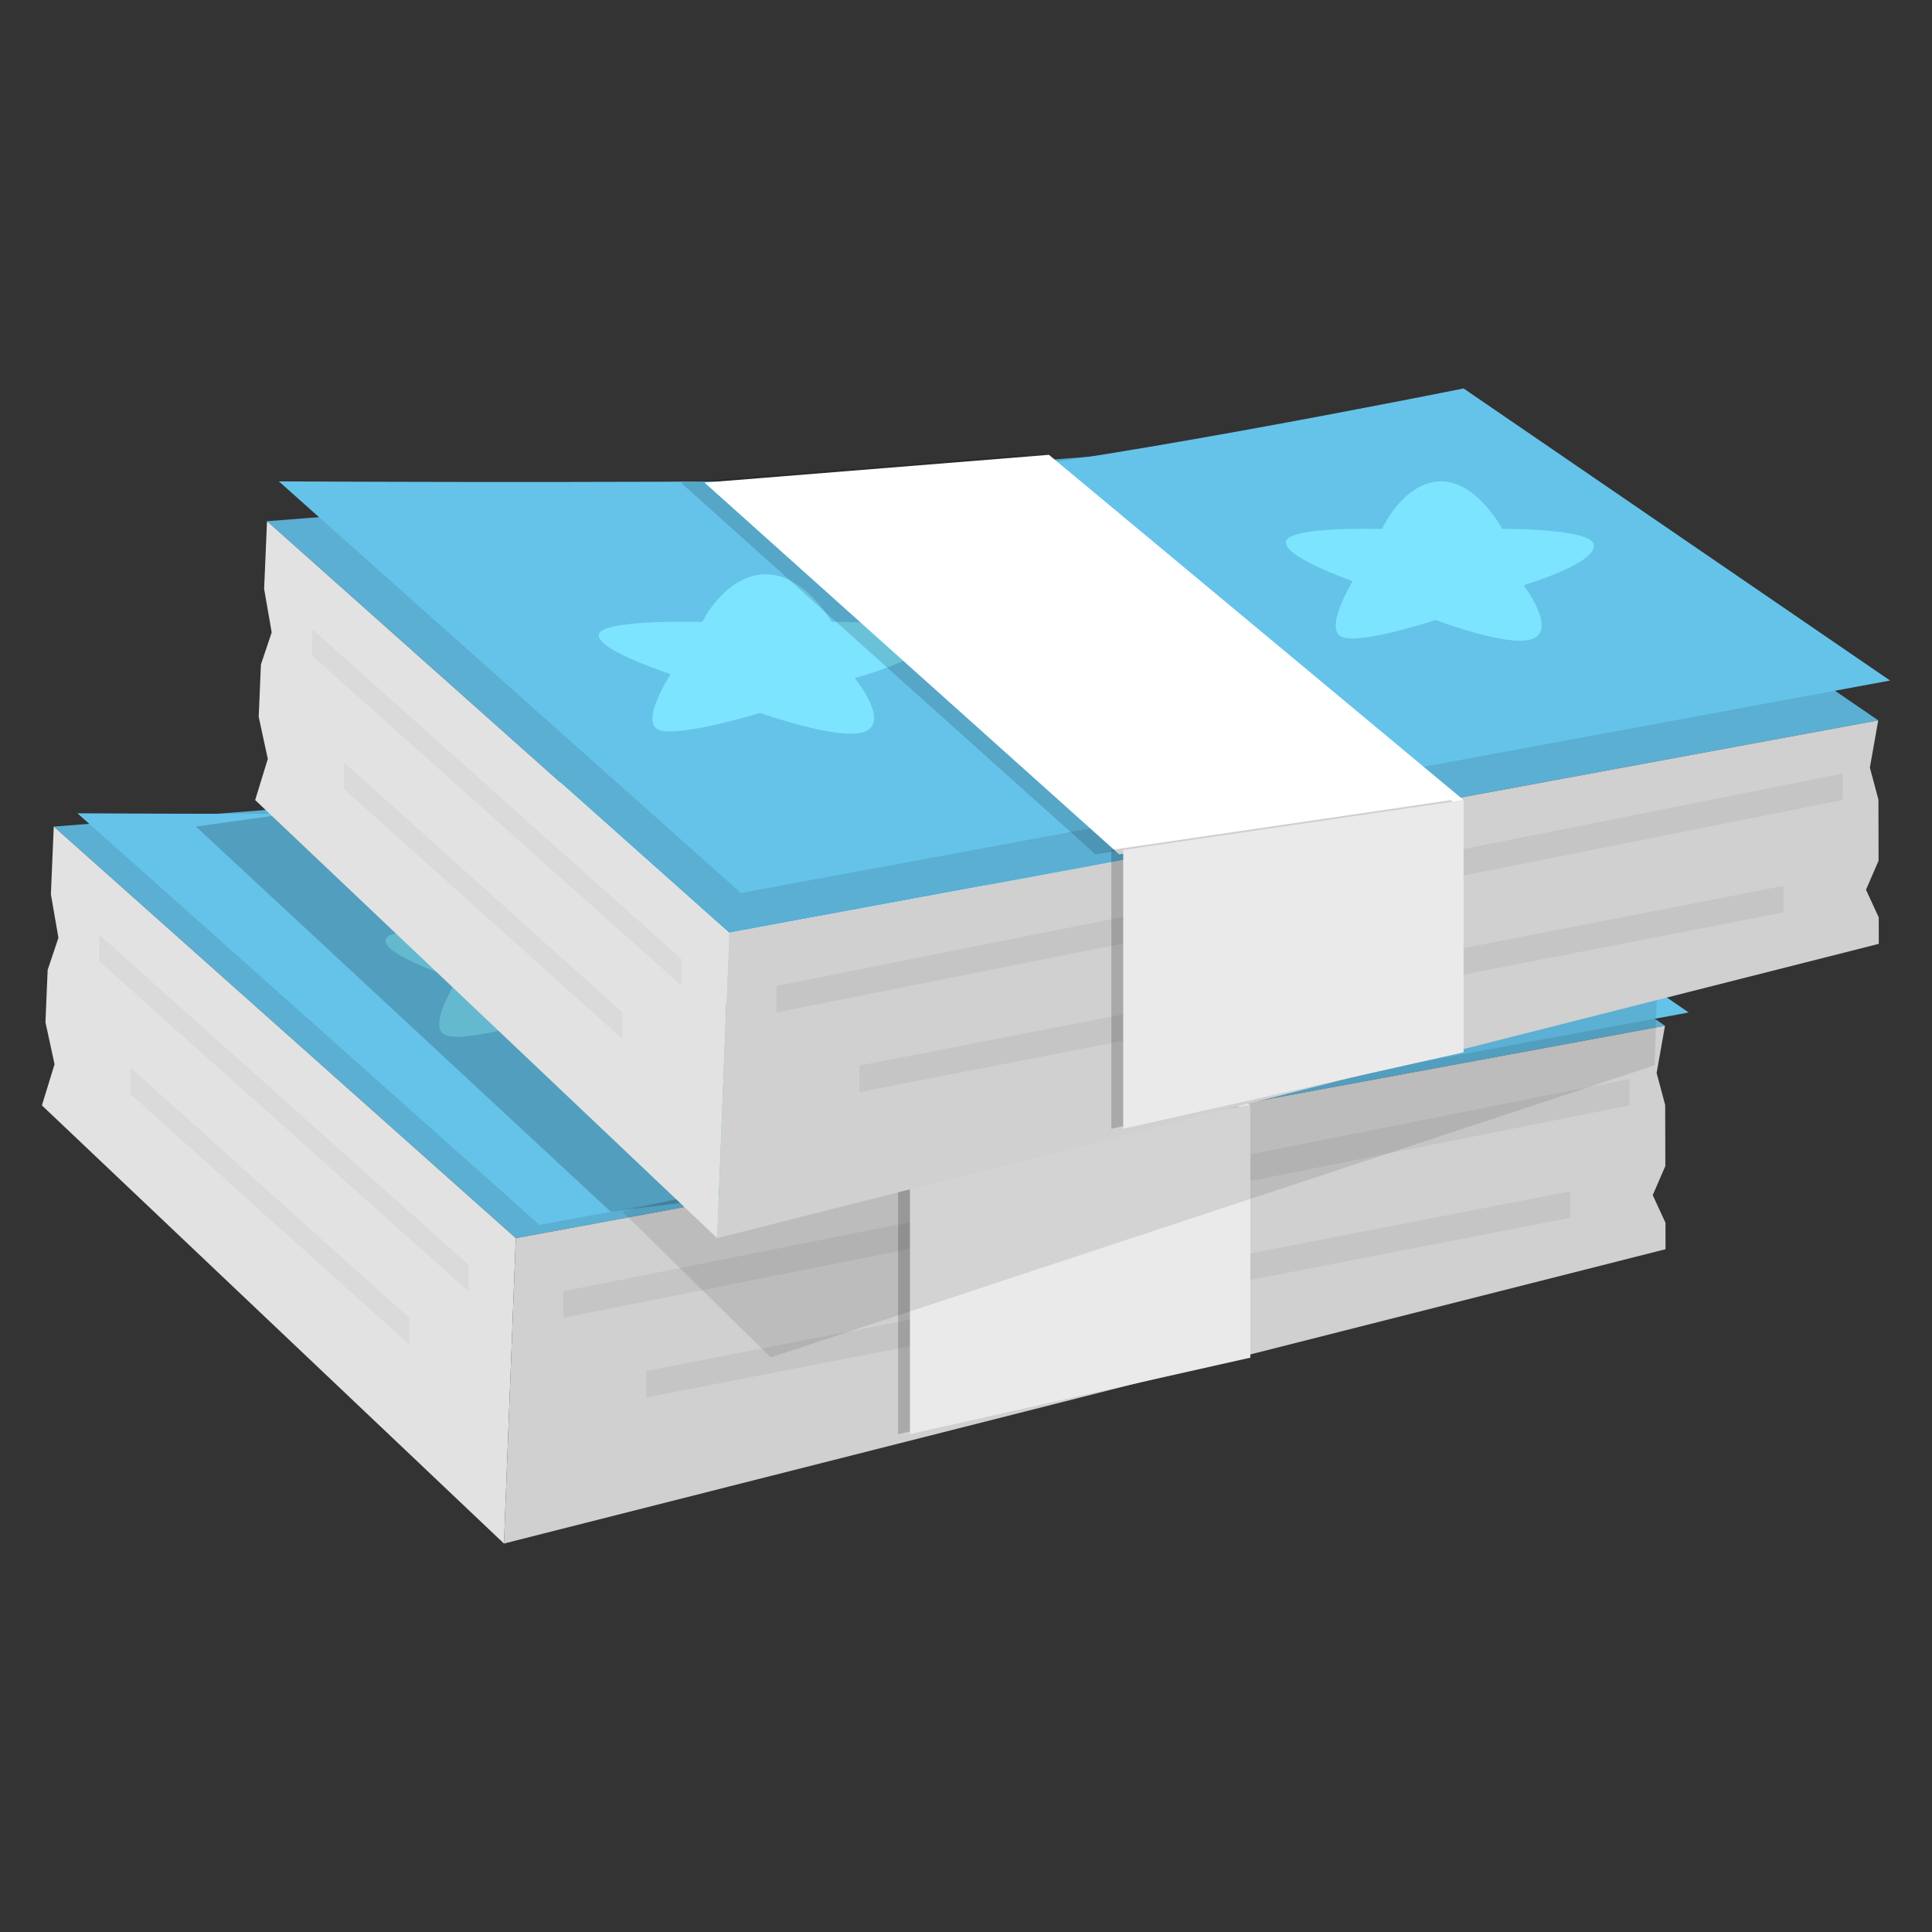 <?xml version="1.0" encoding="UTF-8" standalone="no"?><!DOCTYPE svg PUBLIC "-//W3C//DTD SVG 1.1//EN" "http://www.w3.org/Graphics/SVG/1.1/DTD/svg11.dtd"><svg width="100%" height="100%" viewBox="0 0 256 256" version="1.1" xmlns="http://www.w3.org/2000/svg" xmlns:xlink="http://www.w3.org/1999/xlink" xml:space="preserve" xmlns:serif="http://www.serif.com/" style="fill-rule:evenodd;clip-rule:evenodd;stroke-linejoin:round;stroke-miterlimit:2;"><rect x="0" y="0" width="256" height="256" fill="#333333" stroke="none"/><g id="Credits"><path id="Path" d="M7.123,109.528l156.983,-12.316l56.514,38.705l-152.273,28.149l-61.224,-54.538Z" style="fill:#5aafd3;"/><path id="Path1" serif:id="Path" d="M10.263,107.768c-0,0 67.457,0.376 85.03,-0.478c17.572,-0.854 71.952,-11.837 71.952,-11.837l56.515,38.704l-152.274,28.149l-61.223,-54.538Z" style="fill:#65c3ea;"/><path id="Path2" serif:id="Path" d="M73.156,116.565c5.202,-0.057 8.78,6.292 8.78,6.292c0,0 12.349,-0.07 13.05,1.985c0.851,2.494 -9.985,5.477 -9.985,5.477c-0,0 4.78,5.827 1.288,7.107c-3.362,1.233 -13.83,-2.498 -13.83,-2.498c0,-0 -10.295,3.158 -13.238,2.304c-2.944,-0.854 1.393,-7.444 1.393,-7.444c0,-0 -10.833,-3.521 -9.406,-5.495c1.279,-1.77 13.587,-1.418 13.587,-1.418c-0,0 3.058,-6.252 8.361,-6.31Z" style="fill:#7de4ff;"/><path id="Path3" serif:id="Path" d="M162.629,104.25c4.831,-0.057 8.153,6.292 8.153,6.292c0,-0 11.466,-0.07 12.118,1.985c0.79,2.494 -9.272,5.477 -9.272,5.477c-0,0 4.438,5.828 1.196,7.108c-3.122,1.231 -12.842,-2.499 -12.842,-2.499c0,-0 -9.56,3.158 -12.293,2.304c-2.733,-0.855 1.294,-7.445 1.294,-7.445c0,0 -10.059,-3.521 -8.734,-5.494c1.188,-1.77 12.616,-1.418 12.616,-1.418c-0,0 2.84,-6.252 7.764,-6.31Z" style="fill:#7de4ff;"/><path id="Path4" serif:id="Path" d="M7.123,109.528l-0.381,8.967l1.001,5.768l-1.427,4.253l-0.294,6.929l1.206,5.577l-1.675,5.45l61.223,58.057l1.571,-40.463l-61.224,-54.538Z" style="fill:#e2e2e2;"/><path id="Path5" serif:id="Path" d="M68.347,164.066l152.273,-28.149l-1.109,6.261l1.134,4.237l0.021,8.092l-1.67,3.852l1.687,3.66l0.009,3.509l-153.916,39.001l1.571,-40.463Z" style="fill:#d0d0d0;"/><path id="Path6" serif:id="Path" d="M74.626,171.103l141.284,-28.149l0,3.518l-141.284,28.149l-0,-3.518Z" style="fill:#b9b9b9;fill-opacity:0.43;"/><path id="Path7" serif:id="Path" d="M85.615,181.658l122.442,-23.811l0,3.519l-122.442,23.811l-0,-3.519Z" style="fill:#b9b9b9;fill-opacity:0.43;"/><path id="Path8" serif:id="Path" d="M61.955,104.409l54.944,49.26l45.637,-7.197l-54.944,-45.741l-45.637,3.678Z" style="fill-opacity:0.15;"/><path id="Path9" serif:id="Path" d="M65.094,104.409l54.944,49.26l45.638,-7.197l-54.944,-45.741l-45.638,3.678Z" style="fill:#fff;"/><path id="Path10" serif:id="Path" d="M119.003,153.084l-0,36.945l45.103,-10.13l-0,-33.427l-45.103,6.612Z" style="fill-opacity:0.19;"/><path id="Path11" serif:id="Path" d="M120.572,153.084l0,36.945l45.104,-10.13l-0,-33.427l-45.104,6.612Z" style="fill:#eaeaea;"/><path id="Path12" serif:id="Path" d="M62.067,167.584l0,3.519l-48.941,-43.747l-0,-3.518l48.941,43.746Z" style="fill:#ccc;fill-opacity:0.37;"/><path id="Path13" serif:id="Path" d="M54.218,174.621l0,3.519l-36.915,-33.159l0,-3.519l36.915,33.159Z" style="fill:#ccc;fill-opacity:0.37;"/><path id="Path14" serif:id="Path" d="M38.52,107.768l-12.559,1.76l54.944,51.019l14.129,-1.759l-56.514,-51.02Z" style="fill-opacity:0.19;"/><path id="Path15" serif:id="Path" d="M219.63,128.536l-0.375,12.62l-117.123,38.705l-19.657,-19.314l137.155,-32.011Z" style="fill-opacity:0.1;"/><path id="Path16" serif:id="Path" d="M35.38,69.064l156.983,-12.315l56.514,38.704l-152.273,28.149l-61.224,-54.538Z" style="fill:#5aafd3;"/><path id="Path17" serif:id="Path" d="M36.95,63.786c-0,-0 67.457,0.375 85.03,-0.478c17.572,-0.854 71.953,-11.837 71.953,-11.837l56.514,38.704l-152.274,28.149l-61.223,-54.538Z" style="fill:#65c3ea;"/><path id="Path18" serif:id="Path" d="M101.413,76.102c5.202,-0.058 8.78,6.291 8.78,6.291c-0,0 12.348,-0.07 13.05,1.986c0.851,2.493 -9.985,5.476 -9.985,5.476c-0,0 4.78,5.828 1.288,7.108c-3.362,1.232 -13.83,-2.499 -13.83,-2.499c0,-0 -10.295,3.159 -13.239,2.304c-2.943,-0.854 1.394,-7.444 1.394,-7.444c-0,-0 -10.833,-3.521 -9.406,-5.495c1.279,-1.769 13.587,-1.417 13.587,-1.417c-0,-0 3.058,-6.253 8.361,-6.31Z" style="fill:#7de4ff;"/><path id="Path19" serif:id="Path" d="M190.886,63.786c4.83,-0.057 8.153,6.292 8.153,6.292c-0,0 11.466,-0.07 12.117,1.986c0.791,2.494 -9.271,5.477 -9.271,5.477c-0,0 4.438,5.827 1.196,7.107c-3.122,1.232 -12.842,-2.499 -12.842,-2.499c-0,-0 -9.56,3.158 -12.293,2.304c-2.733,-0.854 1.294,-7.444 1.294,-7.444c-0,-0 -10.059,-3.521 -8.735,-5.495c1.189,-1.77 12.617,-1.417 12.617,-1.417c-0,-0 2.839,-6.253 7.764,-6.311Z" style="fill:#7de4ff;"/><path id="Path20" serif:id="Path" d="M35.38,69.064l-0.381,8.967l1.001,5.769l-1.427,4.253l-0.294,6.928l1.206,5.578l-1.674,5.45l61.223,58.057l1.57,-40.464l-61.224,-54.538Z" style="fill:#e2e2e2;"/><path id="Path21" serif:id="Path" d="M96.604,123.602l152.273,-28.149l-1.109,6.261l1.134,4.238l0.02,8.091l-1.669,3.853l1.688,3.66l0.008,3.509l-153.915,39.001l1.57,-40.464Z" style="fill:#d0d0d0;"/><path id="Path22" serif:id="Path" d="M102.883,130.639l141.284,-28.149l0,3.519l-141.284,28.148l-0,-3.518Z" style="fill:#b9b9b9;fill-opacity:0.43;"/><path id="Path23" serif:id="Path" d="M113.871,141.195l122.443,-23.811l0,3.518l-122.443,23.811l0,-3.518Z" style="fill:#b9b9b9;fill-opacity:0.43;"/><path id="Path24" serif:id="Path" d="M90.212,63.946l54.944,49.26l45.637,-7.197l-54.944,-45.742l-45.637,3.679Z" style="fill-opacity:0.15;"/><path id="Path25" serif:id="Path" d="M93.351,63.946l54.944,49.26l45.638,-7.197l-54.944,-45.742l-45.638,3.679Z" style="fill:#fff;"/><path id="Path26" serif:id="Path" d="M147.26,112.621l-0,36.945l45.103,-10.13l-0,-33.427l-45.103,6.612Z" style="fill-opacity:0.19;"/><path id="Path27" serif:id="Path" d="M148.83,112.621l-0,36.945l45.103,-10.13l-0,-33.427l-45.103,6.612Z" style="fill:#eaeaea;"/><path id="Path28" serif:id="Path" d="M90.324,127.12l-0,3.519l-48.941,-43.746l-0,-3.519l48.941,43.746Z" style="fill:#ccc;fill-opacity:0.37;"/><path id="Path29" serif:id="Path" d="M82.475,134.157l0,3.519l-36.915,-33.159l0,-3.519l36.915,33.159Z" style="fill:#ccc;fill-opacity:0.37;"/></g></svg>